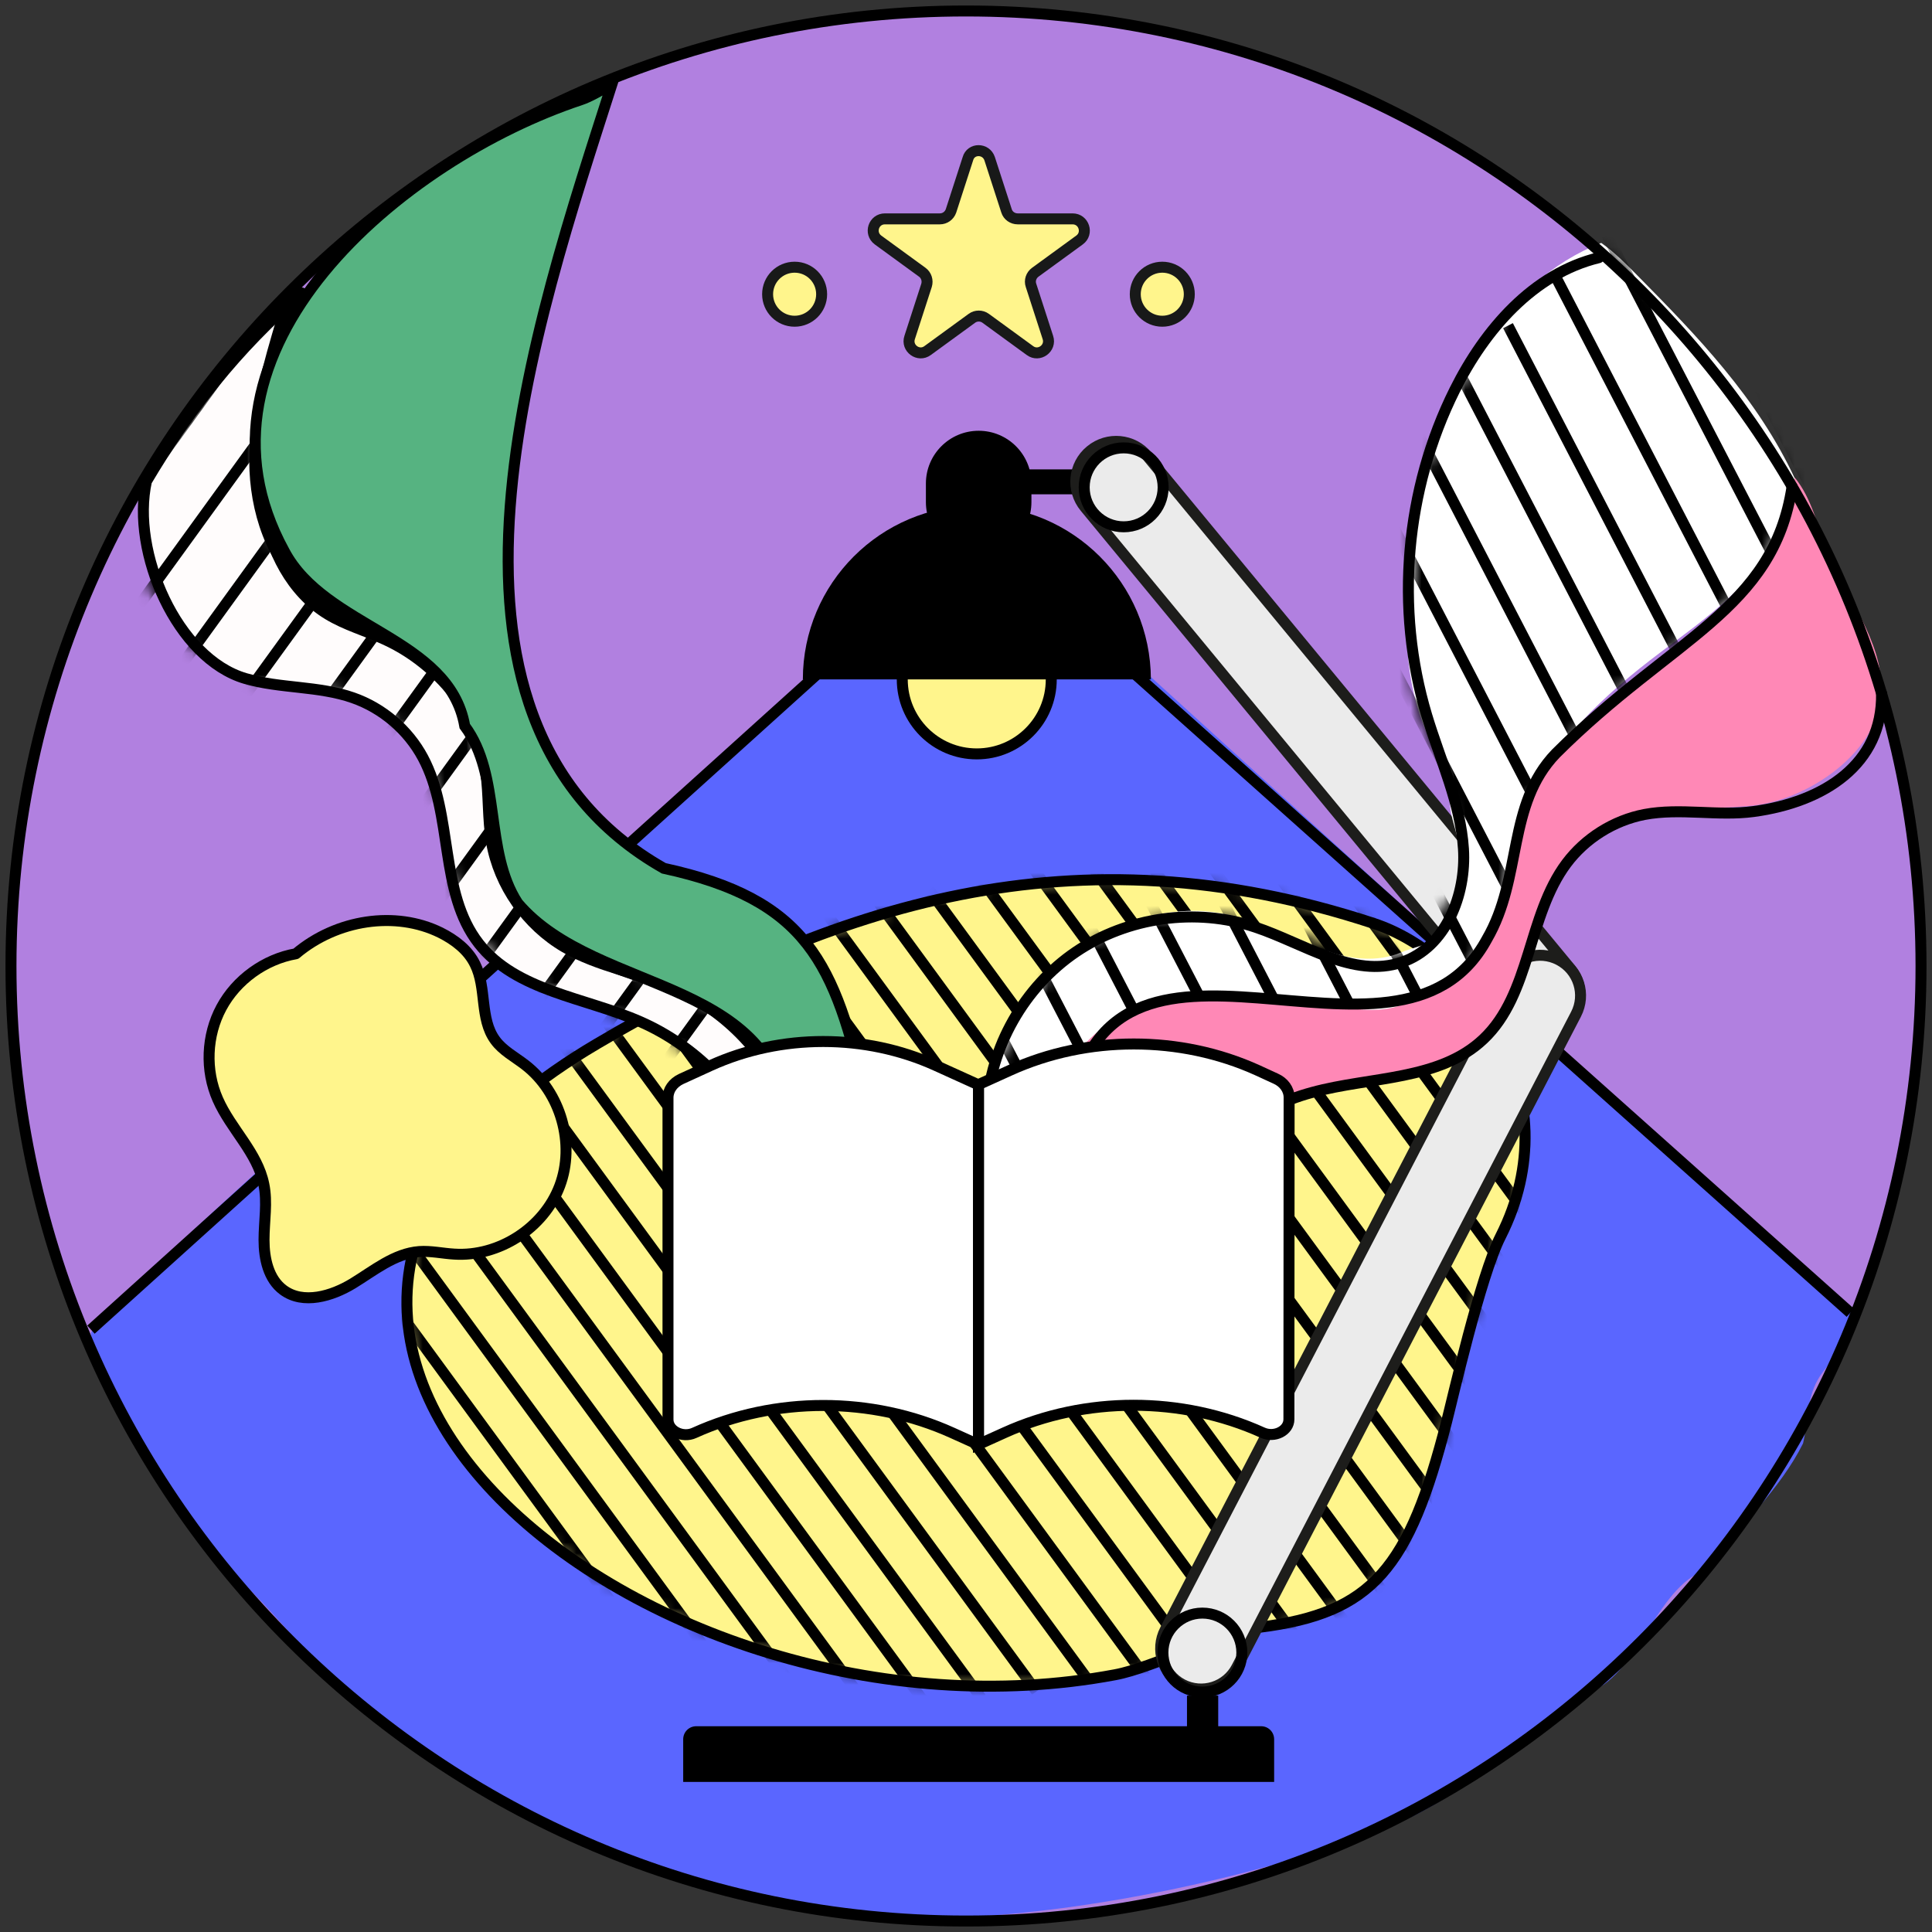<svg width="176" height="176" viewBox="0 0 176 176" fill="none" xmlns="http://www.w3.org/2000/svg">
<rect x="0" y="0" width="176" height="176" fill="#333333" stroke="none"/>
<path d="M88 175C136.049 175 175 136.049 175 88C175 39.951 136.049 1 88 1C39.951 1 1 39.951 1 88C1 136.049 39.951 175 88 175Z" fill="#B180E0"/>
<path d="M101.843 58.949L75.964 60.103C75.964 60.103 8.248 119.186 8.287 121.493C8.345 124.319 9.979 126.819 11.594 129.126C14.343 133.029 16.381 139.335 20.073 142.354C25.552 146.833 29.551 153.678 36.954 158.446C47.105 166.291 66.12 173.654 79.906 174.616C93.672 175.558 114.379 171.347 127.164 166.137C133.278 163.657 139.085 157.985 144.43 154.236C149.16 153.063 150.775 144.507 155.408 143.027C158.427 139.124 162.214 135.605 164.252 131.491C164.714 129.549 164.599 127.453 165.579 125.723C166.271 124.454 167.502 123.531 168.155 122.262C168.521 121.57 168.963 119.916 168.963 119.916L101.843 58.949Z" fill="#5A66FF"/>
<path d="M8.287 121.127L76.368 59.679L102.689 60.775L168.559 119.589" stroke="black" stroke-miterlimit="10"/>
<path d="M125.126 84.116C97.844 75.138 75.81 82.444 54.373 95.095C10.421 121.031 59.083 160.542 101.593 152.563C105.035 151.928 111.552 148.621 114.763 148.237C125.069 146.949 128.375 142.834 131.779 129.529C132.317 127.453 134.855 116.263 136.701 112.629C143.257 99.69 134.124 87.058 125.126 84.116Z" fill="#FFF58C"/>
<mask id="mask0_457_7003" style="mask-type:luminance" maskUnits="userSpaceOnUse" x="37" y="80" width="102" height="74">
<path d="M125.126 84.116C97.844 75.138 75.81 82.444 54.373 95.095C10.421 121.031 59.083 160.542 101.593 152.563C105.035 151.928 111.552 148.621 114.763 148.237C125.069 146.949 128.375 142.834 131.779 129.529C132.317 127.453 134.855 116.263 136.701 112.629C143.257 99.69 134.124 87.058 125.126 84.116Z" fill="white"/>
</mask>
<g mask="url(#mask0_457_7003)">
<path d="M4.634 76.176L64.216 157.581" stroke="black" stroke-miterlimit="10"/>
<path d="M9.671 75.599L69.254 157.004" stroke="black" stroke-miterlimit="10"/>
<path d="M14.708 75.022L74.291 156.427" stroke="black" stroke-miterlimit="10"/>
<path d="M19.726 74.426L79.329 155.831" stroke="black" stroke-miterlimit="10"/>
<path d="M24.764 73.849L84.347 155.254" stroke="black" stroke-miterlimit="10"/>
<path d="M29.801 73.273L89.384 154.678" stroke="black" stroke-miterlimit="10"/>
<path d="M34.838 72.696L94.421 154.082" stroke="black" stroke-miterlimit="10"/>
<path d="M39.856 72.1L99.459 153.505" stroke="black" stroke-miterlimit="10"/>
<path d="M44.894 71.523L104.477 152.928" stroke="black" stroke-miterlimit="10"/>
<path d="M49.931 70.946L109.514 152.351" stroke="black" stroke-miterlimit="10"/>
<path d="M54.968 70.35L114.551 151.755" stroke="black" stroke-miterlimit="10"/>
<path d="M59.987 69.773L119.589 151.178" stroke="black" stroke-miterlimit="10"/>
<path d="M65.024 69.196L124.607 150.601" stroke="black" stroke-miterlimit="10"/>
<path d="M70.061 68.6L129.644 150.005" stroke="black" stroke-miterlimit="10"/>
<path d="M75.099 68.024L134.682 149.429" stroke="black" stroke-miterlimit="10"/>
<path d="M80.117 67.447L139.719 148.852" stroke="black" stroke-miterlimit="10"/>
<path d="M85.154 66.87L144.737 148.275" stroke="black" stroke-miterlimit="10"/>
<path d="M90.192 66.274L149.775 147.679" stroke="black" stroke-miterlimit="10"/>
<path d="M95.229 65.697L154.812 147.102" stroke="black" stroke-miterlimit="10"/>
<path d="M100.247 65.121L159.849 146.526" stroke="black" stroke-miterlimit="10"/>
<path d="M105.284 64.525L164.867 145.93" stroke="black" stroke-miterlimit="10"/>
<path d="M110.322 63.948L169.905 145.353" stroke="black" stroke-miterlimit="10"/>
</g>
<path d="M125.126 84.116C97.844 75.138 75.81 82.444 54.373 95.095C10.421 121.031 59.083 160.542 101.593 152.563C105.035 151.928 111.552 148.621 114.763 148.237C125.069 146.949 128.375 142.834 131.779 129.529C132.317 127.453 134.855 116.263 136.701 112.629C143.257 99.69 134.124 87.058 125.126 84.116Z" stroke="black" stroke-miterlimit="10"/>
<path d="M69.581 104.438C67.427 99.42 63.332 95.267 58.333 93.075C53.276 90.845 47.028 90.307 43.625 85.962C39.952 81.27 41.337 74.272 38.53 69.023C37.184 66.504 34.857 64.505 32.147 63.563C29.012 62.467 25.552 62.736 22.36 61.813C16.15 60.006 11.901 50.316 13.343 43.836C17.073 37.53 21.61 31.704 27.474 26.686C25.744 28.974 25.148 31.916 24.648 34.742C23.994 38.568 23.418 42.471 24.033 46.316C24.629 50.143 26.552 53.95 29.878 55.968C31.493 56.949 33.358 57.468 35.069 58.256C40.798 60.871 44.855 66.812 45.201 73.099C45.278 74.349 45.201 75.618 45.374 76.868C46.086 82.213 50.892 86.154 55.91 88.115C60.602 89.942 66.1 90.807 69.157 95.114C68.811 98.286 68.696 101.497 69.581 104.438Z" fill="#FFFCFC" stroke="black" stroke-miterlimit="10" stroke-linecap="round" stroke-linejoin="round"/>
<path d="M88.981 68.678C92.729 68.678 95.767 65.639 95.767 61.891C95.767 58.142 92.729 55.104 88.981 55.104C85.232 55.104 82.194 58.142 82.194 61.891C82.194 65.639 85.232 68.678 88.981 68.678Z" fill="#FFF58C" stroke="black" stroke-miterlimit="10"/>
<path d="M88.981 46.048C80.233 46.048 73.138 53.142 73.138 61.891H104.843C104.823 53.142 97.729 46.048 88.981 46.048Z" fill="black"/>
<path d="M84.347 45.74V44.049C84.347 41.395 86.5 39.242 89.154 39.242C91.807 39.242 93.96 41.395 93.96 44.049V45.74C93.96 48.394 91.807 50.547 89.154 50.547C86.5 50.547 84.347 48.394 84.347 45.74Z" fill="black"/>
<path d="M99.844 42.76H91.922V45.029H99.844V42.76Z" fill="black"/>
<path d="M137.412 92.96L98.844 46.221C97.555 44.663 97.767 42.337 99.344 41.049C100.901 39.761 103.227 39.972 104.516 41.549L143.084 88.269C144.372 89.827 144.161 92.153 142.584 93.441C141.027 94.768 138.7 94.537 137.412 92.96Z" fill="#EBEBEB" stroke="#1D1D1B" stroke-miterlimit="10"/>
<path d="M106.15 148.467L137.047 89C137.989 87.192 140.2 86.5 142.007 87.442C143.815 88.385 144.507 90.596 143.565 92.403L112.668 151.89C111.726 153.697 109.515 154.389 107.707 153.447C105.919 152.505 105.208 150.275 106.15 148.467Z" fill="#EBEBEB" stroke="#1D1D1B" stroke-miterlimit="10"/>
<path d="M110.976 154.466H108.131V159.791H110.976V154.466Z" fill="black"/>
<path d="M62.237 162.33V158.446C62.237 157.773 62.775 157.254 63.429 157.254H114.879C115.552 157.254 116.071 157.792 116.071 158.446V162.33H62.237Z" fill="black"/>
<path d="M102.362 47.99C104.348 47.99 105.958 46.38 105.958 44.395C105.958 42.409 104.348 40.799 102.362 40.799C100.377 40.799 98.767 42.409 98.767 44.395C98.767 46.38 100.377 47.99 102.362 47.99Z" stroke="black" stroke-miterlimit="10"/>
<path d="M109.534 154.14C111.52 154.14 113.129 152.53 113.129 150.544C113.129 148.559 111.52 146.949 109.534 146.949C107.548 146.949 105.938 148.559 105.938 150.544C105.938 152.53 107.548 154.14 109.534 154.14Z" stroke="black" stroke-miterlimit="10"/>
<path d="M25.744 28.936C24.475 33.224 23.187 37.569 23.206 42.029C23.226 46.49 24.725 51.162 28.167 54.008C30.705 56.103 34.031 57.007 36.819 58.776C40.799 61.294 43.587 65.601 44.24 70.273C44.548 72.407 44.413 74.599 44.779 76.733C45.471 80.675 47.989 84.27 51.45 86.289C54.526 88.077 58.16 88.615 61.429 90.038C66.582 92.288 70.657 96.883 72.292 102.266" stroke="black" stroke-miterlimit="10" stroke-linecap="round" stroke-linejoin="round"/>
<path d="M105.881 29.263C107.24 29.263 108.342 28.162 108.342 26.802C108.342 25.443 107.24 24.341 105.881 24.341C104.522 24.341 103.42 25.443 103.42 26.802C103.42 28.162 104.522 29.263 105.881 29.263Z" fill="#FFF58C" stroke="#181919" stroke-miterlimit="10" stroke-linecap="round" stroke-linejoin="round"/>
<path d="M72.388 29.263C73.747 29.263 74.849 28.162 74.849 26.802C74.849 25.443 73.747 24.341 72.388 24.341C71.029 24.341 69.927 25.443 69.927 26.802C69.927 28.162 71.029 29.263 72.388 29.263Z" fill="#FFF58C" stroke="#181919" stroke-miterlimit="10" stroke-linecap="round" stroke-linejoin="round"/>
<path d="M90.154 14.459L91.692 19.208C91.826 19.65 92.249 19.938 92.711 19.938H97.71C98.748 19.938 99.171 21.265 98.344 21.861L94.307 24.803C93.941 25.072 93.768 25.552 93.922 25.995L95.46 30.744C95.787 31.724 94.653 32.551 93.826 31.936L89.788 28.994C89.423 28.725 88.904 28.725 88.539 28.994L84.501 31.936C83.674 32.551 82.54 31.724 82.867 30.744L84.405 25.995C84.54 25.552 84.386 25.072 84.02 24.803L79.983 21.861C79.156 21.246 79.579 19.938 80.617 19.938H85.616C86.078 19.938 86.481 19.65 86.635 19.208L88.173 14.459C88.442 13.478 89.827 13.478 90.154 14.459Z" fill="#FFF58C" stroke="#181919" stroke-miterlimit="10" stroke-linecap="round" stroke-linejoin="round"/>
<path d="M132.047 89C134.393 87.442 135.758 84.77 136.585 82.097C137.431 79.406 137.834 76.599 138.815 73.965C141.084 67.889 146.121 63.294 151.312 59.391C155.427 56.295 159.964 53.2 161.848 48.413C162.464 46.836 162.752 45.144 163.54 43.664C160.099 36.242 154.581 30.59 149.178 25.11C148.14 24.052 147.082 22.995 145.871 22.13C141.353 23.88 137.681 27.34 135.085 31.339C132.489 35.339 130.855 39.876 129.298 44.394C128.875 45.644 128.433 46.932 128.471 48.259C128.51 49.681 129.067 51.123 128.663 52.489C127.721 57.603 128.087 62.948 130.336 67.504C130.913 68.658 131.605 69.792 131.855 71.042C132.047 71.984 132.009 72.965 132.163 73.926C132.336 74.945 132.739 75.926 132.893 76.964C133.316 79.886 132.932 83.193 130.913 85.366C130.259 86.058 128.529 86.366 127.664 86.75C125.472 87.712 122.684 87.404 120.492 86.462C116.628 84.828 112.436 82.809 108.226 82.982C104.015 83.155 99.804 84.635 96.728 87.5C94.921 89.192 93.575 91.307 92.402 93.499C91.056 96.017 89.922 98.671 89.114 101.805C89.883 101.862 90.691 101.401 91.422 101.67C91.633 101.747 91.806 101.881 92.018 101.939C92.287 102.035 92.575 101.997 92.864 101.997C94.152 101.958 95.459 102.285 96.747 103.439C97.862 100.363 99.862 97.632 102.458 95.652C103.284 95.018 104.188 94.46 105.169 94.076C106.591 93.537 108.149 93.403 109.668 93.287C114.167 92.941 118.666 92.691 123.184 92.518C124.818 92.46 126.491 92.403 128.048 91.865C129.625 91.365 130.663 89.923 132.047 89Z" fill="white"/>
<mask id="mask1_457_7003" style="mask-type:luminance" maskUnits="userSpaceOnUse" x="89" y="22" width="75" height="82">
<path d="M132.048 89.269C134.393 87.711 135.758 85.039 136.585 82.366C137.431 79.675 137.835 76.868 138.815 74.234C141.084 68.158 146.121 63.563 151.313 59.66C155.427 56.564 159.965 53.469 161.849 48.682C162.464 47.105 162.752 45.413 163.541 43.933C160.099 36.511 154.581 30.859 149.178 25.379C148.14 24.322 147.083 23.264 145.871 22.399C141.353 24.148 137.681 27.609 135.085 31.608C132.49 35.608 130.856 40.145 129.298 44.663C128.875 45.913 128.433 47.201 128.471 48.528C128.51 49.95 129.067 51.392 128.664 52.758C127.722 57.872 128.087 63.217 130.336 67.773C130.913 68.927 131.605 70.061 131.855 71.311C132.048 72.253 132.009 73.234 132.163 74.195C132.336 75.214 132.74 76.195 132.894 77.233C133.317 80.155 131.605 82.982 129.587 85.154C128.933 85.846 128.241 86.519 127.356 86.904C125.165 87.865 122.684 86.712 120.473 85.769C116.609 84.135 112.417 83.078 108.207 83.251C103.996 83.424 99.785 84.904 96.709 87.769C94.902 89.461 93.556 91.576 92.383 93.768C91.037 96.286 89.903 98.94 89.096 102.074C89.865 102.131 90.672 101.67 91.403 101.939C91.614 102.016 91.787 102.151 91.999 102.208C92.268 102.304 92.556 102.266 92.845 102.266C94.133 102.227 95.44 102.554 96.728 103.708C97.844 100.632 99.843 97.901 102.439 95.921C103.266 95.287 104.169 94.729 105.15 94.345C106.572 93.806 108.13 93.672 109.649 93.556C114.148 93.21 118.647 92.96 123.165 92.787C124.799 92.73 126.472 92.672 128.029 92.133C129.625 91.634 130.663 90.192 132.048 89.269Z" fill="white"/>
</mask>
<g mask="url(#mask1_457_7003)">
<path d="M162.483 1.192L187.555 49.566" stroke="black" stroke-miterlimit="10"/>
<path d="M158.292 5.941L183.382 54.296" stroke="black" stroke-miterlimit="10"/>
<path d="M154.12 10.69L179.191 59.045" stroke="black" stroke-miterlimit="10"/>
<path d="M149.928 15.42L175 63.794" stroke="black" stroke-miterlimit="10"/>
<path d="M145.737 20.169L170.828 68.543" stroke="black" stroke-miterlimit="10"/>
<path d="M141.565 24.918L166.636 73.292" stroke="black" stroke-miterlimit="10"/>
<path d="M137.373 29.666L162.445 78.04" stroke="black" stroke-miterlimit="10"/>
<path d="M133.182 34.416L158.273 82.789" stroke="black" stroke-miterlimit="10"/>
<path d="M129.01 39.165L154.081 87.519" stroke="black" stroke-miterlimit="10"/>
<path d="M124.818 43.894L149.909 92.268" stroke="black" stroke-miterlimit="10"/>
<path d="M120.627 48.643L145.718 97.017" stroke="black" stroke-miterlimit="10"/>
<path d="M116.455 53.392L141.526 101.766" stroke="black" stroke-miterlimit="10"/>
<path d="M112.264 58.141L137.354 106.515" stroke="black" stroke-miterlimit="10"/>
<path d="M108.091 62.89L133.163 111.264" stroke="black" stroke-miterlimit="10"/>
<path d="M103.9 67.639L128.971 115.993" stroke="black" stroke-miterlimit="10"/>
<path d="M99.709 72.388L124.799 120.743" stroke="black" stroke-miterlimit="10"/>
<path d="M95.537 77.117L120.608 125.491" stroke="black" stroke-miterlimit="10"/>
<path d="M91.345 81.867L116.436 130.24" stroke="black" stroke-miterlimit="10"/>
<path d="M87.154 86.615L112.244 134.989" stroke="black" stroke-miterlimit="10"/>
<path d="M82.982 91.365L108.053 139.739" stroke="black" stroke-miterlimit="10"/>
<path d="M78.79 96.113L103.881 144.487" stroke="black" stroke-miterlimit="10"/>
</g>
<path d="M171.404 62.851C171.442 58.295 168.193 54.449 166.482 50.22C165.559 47.932 165.059 45.413 163.502 43.51C162.713 47.893 160.695 52.7 157.445 55.603C154.196 58.506 150.409 60.736 146.967 63.409C143.525 66.082 140.315 69.311 138.834 73.407C137.508 77.098 137.642 81.27 135.873 84.77C134.22 88.038 131.028 90.326 127.606 91.576C124.184 92.826 119.973 90.864 116.32 91.037C112.436 91.21 107.63 90.422 103.976 91.73C100.323 93.056 97.382 95.767 96.401 99.612C99.612 101.247 103.592 106.63 106.341 108.937C109.148 105.88 112.84 101.958 116.724 100.478C118.819 99.67 122.549 98.843 122.549 98.843C122.549 98.843 127.356 98.209 129.779 97.478C131.778 96.863 133.412 95.94 134.95 94.498C139.065 90.691 138.661 84.539 141.757 79.867C143.333 77.463 145.89 75.829 148.62 74.906C151.351 73.984 154.235 73.714 157.099 73.561C158.503 73.484 159.906 73.445 161.252 73.099C166.174 71.907 171.365 67.735 171.404 62.851Z" fill="#FF88B6"/>
<path d="M171.404 63.16C171.52 69.62 166.155 73.061 159.753 73.927C156.465 74.369 153.081 73.58 149.813 74.196C147.006 74.734 144.41 76.368 142.699 78.656C139.142 83.424 139.469 90.558 135.143 94.653C131.125 98.46 124.876 98.056 119.531 99.517C114.263 100.94 109.591 104.439 106.726 109.073" stroke="black" stroke-miterlimit="10" stroke-linecap="round" stroke-linejoin="round"/>
<path d="M89.884 101.074C90.192 95.383 93.306 89.903 98.017 86.712C102.727 83.52 108.957 82.655 114.359 84.462C118.801 85.943 123.281 89.154 127.703 87.654C131.702 86.308 133.586 81.521 133.317 77.329C133.048 73.138 131.183 69.197 129.971 65.159C127.049 55.43 127.991 44.606 132.529 35.512C135.259 30.032 139.681 24.918 145.641 23.476" stroke="black" stroke-miterlimit="10" stroke-linecap="round" stroke-linejoin="round"/>
<path d="M163.252 44.337C161.541 55.565 152.312 58.084 141.737 68.639C137.238 73.311 138.719 79.944 135.45 85.559C127.317 100.574 100.631 79.387 97.362 101.843" stroke="black" stroke-miterlimit="10" stroke-linecap="round" stroke-linejoin="round"/>
<path d="M88 175C136.049 175 175 136.049 175 88C175 39.951 136.049 1 88 1C39.951 1 1 39.951 1 88C1 136.049 39.951 175 88 175Z" stroke="black" stroke-miterlimit="10"/>
<path d="M26.955 86.885C24.11 87.385 21.534 89.25 20.168 91.788C18.803 94.326 18.669 97.498 19.842 100.152C21.034 102.862 23.456 104.997 24.033 107.881C24.379 109.534 24.052 111.245 24.052 112.956C24.052 114.668 24.456 116.513 25.802 117.513C27.609 118.859 30.224 118.09 32.147 116.917C34.069 115.744 35.934 114.187 38.184 114.014C39.26 113.937 40.318 114.187 41.375 114.245C45.451 114.514 49.547 111.86 50.989 108.034C52.431 104.208 51.085 99.517 47.855 97.018C46.913 96.287 45.797 95.71 45.105 94.749C43.682 92.807 44.355 90 43.279 87.847C42.644 86.539 41.433 85.616 40.126 84.963C36.03 82.944 30.666 83.751 26.955 86.885Z" fill="#FFF58C" stroke="black" stroke-miterlimit="10" stroke-linecap="round" stroke-linejoin="round"/>
<mask id="mask2_457_7003" style="mask-type:luminance" maskUnits="userSpaceOnUse" x="12" y="29" width="61" height="76">
<path d="M69.696 104.15C69.581 103.304 68.965 102.612 68.369 101.978C67.504 101.035 66.62 100.093 65.754 99.151C64.735 98.055 63.716 96.94 62.544 95.998C58.506 92.749 53.18 91.691 48.547 89.346C47.047 88.577 45.624 87.673 44.471 86.442C42.163 83.981 41.298 80.54 40.702 77.214C40.106 73.888 39.703 70.446 38.049 67.504C36.338 65.889 34.704 64.236 32.627 63.39C29.128 61.948 24.975 63.025 21.437 61.64C20.457 61.256 19.534 60.679 18.688 60.044C14.804 57.103 12.17 52.335 12.439 47.47C15.285 40.395 19.707 34.108 25.244 29.686C24.168 33.973 23.072 38.338 23.283 42.741C23.494 47.163 25.167 51.7 28.705 54.373C32.396 57.16 37.799 57.718 40.452 61.506C41.087 62.409 41.51 63.448 41.933 64.467C43.221 67.6 44.509 70.734 45.221 74.041C45.663 76.079 45.893 78.175 46.682 80.098C47.681 82.501 49.585 84.539 52.046 85.673C52.911 87.385 54.968 88.058 56.814 88.557C59.64 89.346 62.505 90.192 64.87 91.903C66.677 93.21 68.1 94.941 69.427 96.729C70.35 97.978 72.368 100.632 72.253 102.227C72.215 103.227 70.677 102.977 69.696 104.15Z" fill="white"/>
</mask>
<g mask="url(#mask2_457_7003)">
<path d="M21.36 -10.728L-10.633 33.377" stroke="black" stroke-miterlimit="10"/>
<path d="M24.609 -4.441L-7.384 39.664" stroke="black" stroke-miterlimit="10"/>
<path d="M27.859 1.846L-4.115 45.971" stroke="black" stroke-miterlimit="10"/>
<path d="M31.108 8.133L-0.866 52.258" stroke="black" stroke-miterlimit="10"/>
<path d="M34.377 14.42L2.384 58.545" stroke="black" stroke-miterlimit="10"/>
<path d="M37.626 20.707L5.652 64.832" stroke="black" stroke-miterlimit="10"/>
<path d="M40.875 26.994L8.902 71.119" stroke="black" stroke-miterlimit="10"/>
<path d="M44.144 33.281L12.151 77.406" stroke="black" stroke-miterlimit="10"/>
<path d="M47.393 39.568L15.4 83.693" stroke="black" stroke-miterlimit="10"/>
<path d="M50.642 45.855L18.669 89.98" stroke="black" stroke-miterlimit="10"/>
<path d="M53.892 52.142L21.918 96.267" stroke="black" stroke-miterlimit="10"/>
<path d="M57.16 58.429L25.167 102.554" stroke="black" stroke-miterlimit="10"/>
<path d="M60.409 64.736L28.416 108.841" stroke="black" stroke-miterlimit="10"/>
<path d="M63.658 71.023L31.685 115.129" stroke="black" stroke-miterlimit="10"/>
<path d="M66.908 77.31L34.934 121.416" stroke="black" stroke-miterlimit="10"/>
<path d="M70.176 83.597L38.184 127.703" stroke="black" stroke-miterlimit="10"/>
<path d="M73.426 89.884L41.452 133.99" stroke="black" stroke-miterlimit="10"/>
<path d="M76.675 96.171L44.701 140.277" stroke="black" stroke-miterlimit="10"/>
<path d="M79.943 102.458L47.95 146.564" stroke="black" stroke-miterlimit="10"/>
</g>
<path d="M52.893 9.095C36.685 14.478 15.805 31.802 25.899 50.221C29.609 57.238 40.934 58.065 42.337 66.14C45.721 70.697 44.068 77.522 47.163 82.271C54.431 90.846 71.754 88.808 71.869 103.728C73.388 101.267 76.426 101.228 78.848 100.017C76.061 87.712 73.542 81.944 60.468 79.099C36.223 65.333 48.971 28.86 55.757 7.634C54.7 8.249 53.662 8.845 52.893 9.095Z" fill="#56B381" stroke="black" stroke-miterlimit="10"/>
<path d="M117.416 129.299C117.416 130.337 116.109 131.01 115.013 130.51C107.668 127.184 98.863 127.184 91.518 130.51L89.134 131.587V98.805L92.018 97.498C99.055 94.306 107.515 94.306 114.551 97.498L116.224 98.267C116.955 98.594 117.435 99.248 117.435 99.978L117.416 129.299Z" fill="white" stroke="black" stroke-miterlimit="10" stroke-linecap="round"/>
<path d="M89.134 131.606L86.75 130.529C79.406 127.203 70.6 127.203 63.255 130.529C62.179 131.029 60.852 130.356 60.852 129.318V99.998C60.852 99.286 61.313 98.633 62.063 98.287L64.755 97.056C71.157 94.153 78.829 94.153 85.231 97.056L89.134 98.825V131.606Z" fill="white" stroke="black" stroke-miterlimit="10" stroke-linecap="round"/>
</svg>
